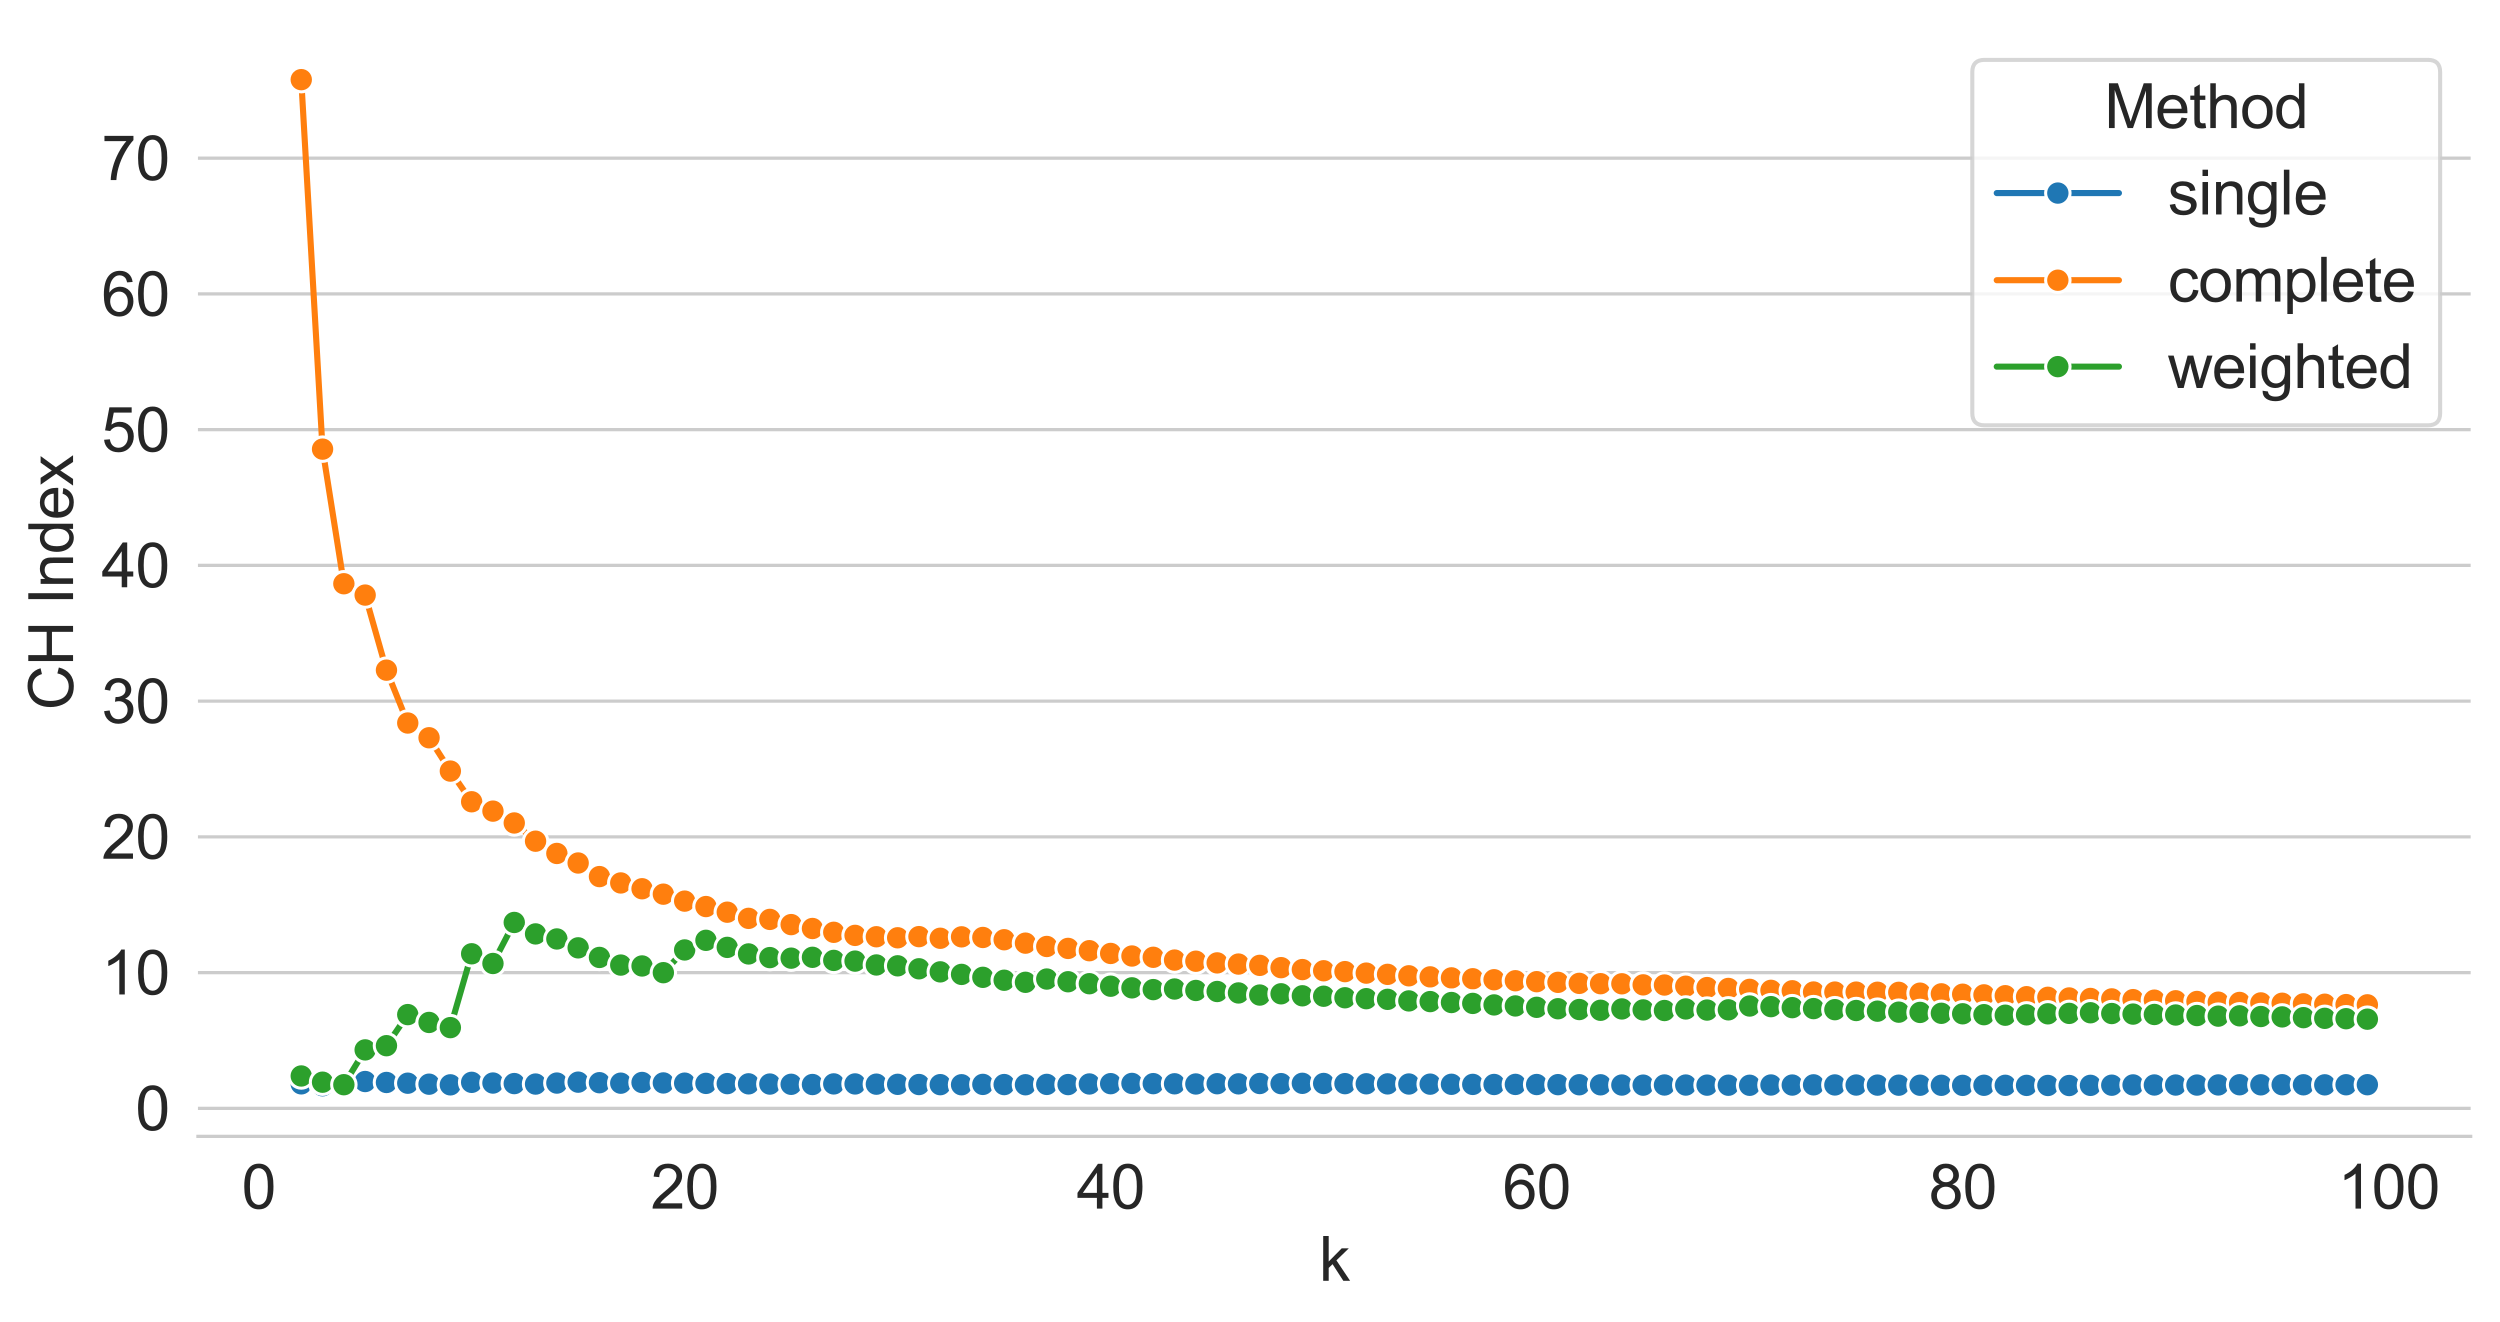 <?xml version="1.0" encoding="utf-8" standalone="no"?>
<!DOCTYPE svg PUBLIC "-//W3C//DTD SVG 1.1//EN"
  "http://www.w3.org/Graphics/SVG/1.1/DTD/svg11.dtd">
<svg height="324.636pt" version="1.1" viewBox="0 0 613.801 324.636" width="613.801pt" xmlns="http://www.w3.org/2000/svg" xmlns:xlink="http://www.w3.org/1999/xlink">
 <defs>
  <style type="text/css">*{stroke-linecap:butt;stroke-linejoin:round;}</style>
 </defs>
 <g id="figure_1">
  <g id="patch_1">
   <path d="M 0 324.636 
L 613.801 324.636 
L 613.801 0 
L 0 0 
z
" style="fill:#ffffff;"/>
  </g>
  <g id="axes_1">
   <g id="patch_2">
    <path d="M 48.601 279 
L 606.601 279 
L 606.601 7.2 
L 48.601 7.2 
z
" style="fill:#ffffff;"/>
   </g>
   <g id="matplotlib.axis_1">
    <g id="xtick_1">
     <g id="text_1">
      <!-- 0 -->
      <g style="fill:#262626;" transform="translate(59.334 296.737)scale(0.15 -0.15)">
       <defs>
        <path d="M 266 2259 
Q 266 3072 433 3567 
Q 600 4063 929 4331 
Q 1259 4600 1759 4600 
Q 2128 4600 2406 4451 
Q 2684 4303 2865 4023 
Q 3047 3744 3150 3342 
Q 3253 2941 3253 2259 
Q 3253 1453 3087 958 
Q 2922 463 2592 192 
Q 2263 -78 1759 -78 
Q 1097 -78 719 397 
Q 266 969 266 2259 
z
M 844 2259 
Q 844 1131 1108 757 
Q 1372 384 1759 384 
Q 2147 384 2411 759 
Q 2675 1134 2675 2259 
Q 2675 3391 2411 3762 
Q 2147 4134 1753 4134 
Q 1366 4134 1134 3806 
Q 844 3388 844 2259 
z
" id="ArialMT-30" transform="scale(0.016)"/>
       </defs>
       <use xlink:href="#ArialMT-30"/>
      </g>
     </g>
    </g>
    <g id="xtick_2">
     <g id="text_2">
      <!-- 20 -->
      <g style="fill:#262626;" transform="translate(159.756 296.737)scale(0.15 -0.15)">
       <defs>
        <path d="M 3222 541 
L 3222 0 
L 194 0 
Q 188 203 259 391 
Q 375 700 629 1000 
Q 884 1300 1366 1694 
Q 2113 2306 2375 2664 
Q 2638 3022 2638 3341 
Q 2638 3675 2398 3904 
Q 2159 4134 1775 4134 
Q 1369 4134 1125 3890 
Q 881 3647 878 3216 
L 300 3275 
Q 359 3922 746 4261 
Q 1134 4600 1788 4600 
Q 2447 4600 2831 4234 
Q 3216 3869 3216 3328 
Q 3216 3053 3103 2787 
Q 2991 2522 2730 2228 
Q 2469 1934 1863 1422 
Q 1356 997 1212 845 
Q 1069 694 975 541 
L 3222 541 
z
" id="ArialMT-32" transform="scale(0.016)"/>
       </defs>
       <use xlink:href="#ArialMT-32"/>
       <use x="55.615" xlink:href="#ArialMT-30"/>
      </g>
     </g>
    </g>
    <g id="xtick_3">
     <g id="text_3">
      <!-- 40 -->
      <g style="fill:#262626;" transform="translate(264.348 296.737)scale(0.15 -0.15)">
       <defs>
        <path d="M 2069 0 
L 2069 1097 
L 81 1097 
L 81 1613 
L 2172 4581 
L 2631 4581 
L 2631 1613 
L 3250 1613 
L 3250 1097 
L 2631 1097 
L 2631 0 
L 2069 0 
z
M 2069 1613 
L 2069 3678 
L 634 1613 
L 2069 1613 
z
" id="ArialMT-34" transform="scale(0.016)"/>
       </defs>
       <use xlink:href="#ArialMT-34"/>
       <use x="55.615" xlink:href="#ArialMT-30"/>
      </g>
     </g>
    </g>
    <g id="xtick_4">
     <g id="text_4">
      <!-- 60 -->
      <g style="fill:#262626;" transform="translate(368.941 296.737)scale(0.15 -0.15)">
       <defs>
        <path d="M 3184 3459 
L 2625 3416 
Q 2550 3747 2413 3897 
Q 2184 4138 1850 4138 
Q 1581 4138 1378 3988 
Q 1113 3794 959 3422 
Q 806 3050 800 2363 
Q 1003 2672 1297 2822 
Q 1591 2972 1913 2972 
Q 2475 2972 2870 2558 
Q 3266 2144 3266 1488 
Q 3266 1056 3080 686 
Q 2894 316 2569 119 
Q 2244 -78 1831 -78 
Q 1128 -78 684 439 
Q 241 956 241 2144 
Q 241 3472 731 4075 
Q 1159 4600 1884 4600 
Q 2425 4600 2770 4297 
Q 3116 3994 3184 3459 
z
M 888 1484 
Q 888 1194 1011 928 
Q 1134 663 1356 523 
Q 1578 384 1822 384 
Q 2178 384 2434 671 
Q 2691 959 2691 1453 
Q 2691 1928 2437 2201 
Q 2184 2475 1800 2475 
Q 1419 2475 1153 2201 
Q 888 1928 888 1484 
z
" id="ArialMT-36" transform="scale(0.016)"/>
       </defs>
       <use xlink:href="#ArialMT-36"/>
       <use x="55.615" xlink:href="#ArialMT-30"/>
      </g>
     </g>
    </g>
    <g id="xtick_5">
     <g id="text_5">
      <!-- 80 -->
      <g style="fill:#262626;" transform="translate(473.533 296.737)scale(0.15 -0.15)">
       <defs>
        <path d="M 1131 2484 
Q 781 2613 612 2850 
Q 444 3088 444 3419 
Q 444 3919 803 4259 
Q 1163 4600 1759 4600 
Q 2359 4600 2725 4251 
Q 3091 3903 3091 3403 
Q 3091 3084 2923 2848 
Q 2756 2613 2416 2484 
Q 2838 2347 3058 2040 
Q 3278 1734 3278 1309 
Q 3278 722 2862 322 
Q 2447 -78 1769 -78 
Q 1091 -78 675 323 
Q 259 725 259 1325 
Q 259 1772 486 2073 
Q 713 2375 1131 2484 
z
M 1019 3438 
Q 1019 3113 1228 2906 
Q 1438 2700 1772 2700 
Q 2097 2700 2305 2904 
Q 2513 3109 2513 3406 
Q 2513 3716 2298 3927 
Q 2084 4138 1766 4138 
Q 1444 4138 1231 3931 
Q 1019 3725 1019 3438 
z
M 838 1322 
Q 838 1081 952 856 
Q 1066 631 1291 507 
Q 1516 384 1775 384 
Q 2178 384 2440 643 
Q 2703 903 2703 1303 
Q 2703 1709 2433 1975 
Q 2163 2241 1756 2241 
Q 1359 2241 1098 1978 
Q 838 1716 838 1322 
z
" id="ArialMT-38" transform="scale(0.016)"/>
       </defs>
       <use xlink:href="#ArialMT-38"/>
       <use x="55.615" xlink:href="#ArialMT-30"/>
      </g>
     </g>
    </g>
    <g id="xtick_6">
     <g id="text_6">
      <!-- 100 -->
      <g style="fill:#262626;" transform="translate(573.955 296.737)scale(0.15 -0.15)">
       <defs>
        <path d="M 2384 0 
L 1822 0 
L 1822 3584 
Q 1619 3391 1289 3197 
Q 959 3003 697 2906 
L 697 3450 
Q 1169 3672 1522 3987 
Q 1875 4303 2022 4600 
L 2384 4600 
L 2384 0 
z
" id="ArialMT-31" transform="scale(0.016)"/>
       </defs>
       <use xlink:href="#ArialMT-31"/>
       <use x="55.615" xlink:href="#ArialMT-30"/>
       <use x="111.23" xlink:href="#ArialMT-30"/>
      </g>
     </g>
    </g>
    <g id="text_7">
     <!-- k -->
     <g style="fill:#262626;" transform="translate(323.851 314.455)scale(0.15 -0.15)">
      <defs>
       <path d="M 425 0 
L 425 4581 
L 988 4581 
L 988 1969 
L 2319 3319 
L 3047 3319 
L 1778 2088 
L 3175 0 
L 2481 0 
L 1384 1697 
L 988 1316 
L 988 0 
L 425 0 
z
" id="ArialMT-6b" transform="scale(0.016)"/>
      </defs>
      <use xlink:href="#ArialMT-6b"/>
     </g>
    </g>
   </g>
   <g id="matplotlib.axis_2">
    <g id="ytick_1">
     <g id="line2d_1">
      <path clip-path="url(#pb115716944)" d="M 48.601 272.122 
L 606.601 272.122 
" style="fill:none;stroke:#cccccc;stroke-linecap:round;stroke-width:0.8;"/>
     </g>
     <g id="text_8">
      <!-- 0 -->
      <g style="fill:#262626;" transform="translate(33.259 277.49)scale(0.15 -0.15)">
       <use xlink:href="#ArialMT-30"/>
      </g>
     </g>
    </g>
    <g id="ytick_2">
     <g id="line2d_2">
      <path clip-path="url(#pb115716944)" d="M 48.601 238.795 
L 606.601 238.795 
" style="fill:none;stroke:#cccccc;stroke-linecap:round;stroke-width:0.8;"/>
     </g>
     <g id="text_9">
      <!-- 10 -->
      <g style="fill:#262626;" transform="translate(24.918 244.163)scale(0.15 -0.15)">
       <use xlink:href="#ArialMT-31"/>
       <use x="55.615" xlink:href="#ArialMT-30"/>
      </g>
     </g>
    </g>
    <g id="ytick_3">
     <g id="line2d_3">
      <path clip-path="url(#pb115716944)" d="M 48.601 205.468 
L 606.601 205.468 
" style="fill:none;stroke:#cccccc;stroke-linecap:round;stroke-width:0.8;"/>
     </g>
     <g id="text_10">
      <!-- 20 -->
      <g style="fill:#262626;" transform="translate(24.918 210.837)scale(0.15 -0.15)">
       <use xlink:href="#ArialMT-32"/>
       <use x="55.615" xlink:href="#ArialMT-30"/>
      </g>
     </g>
    </g>
    <g id="ytick_4">
     <g id="line2d_4">
      <path clip-path="url(#pb115716944)" d="M 48.601 172.141 
L 606.601 172.141 
" style="fill:none;stroke:#cccccc;stroke-linecap:round;stroke-width:0.8;"/>
     </g>
     <g id="text_11">
      <!-- 30 -->
      <g style="fill:#262626;" transform="translate(24.918 177.51)scale(0.15 -0.15)">
       <defs>
        <path d="M 269 1209 
L 831 1284 
Q 928 806 1161 595 
Q 1394 384 1728 384 
Q 2125 384 2398 659 
Q 2672 934 2672 1341 
Q 2672 1728 2419 1979 
Q 2166 2231 1775 2231 
Q 1616 2231 1378 2169 
L 1441 2663 
Q 1497 2656 1531 2656 
Q 1891 2656 2178 2843 
Q 2466 3031 2466 3422 
Q 2466 3731 2256 3934 
Q 2047 4138 1716 4138 
Q 1388 4138 1169 3931 
Q 950 3725 888 3313 
L 325 3413 
Q 428 3978 793 4289 
Q 1159 4600 1703 4600 
Q 2078 4600 2393 4439 
Q 2709 4278 2876 4000 
Q 3044 3722 3044 3409 
Q 3044 3113 2884 2869 
Q 2725 2625 2413 2481 
Q 2819 2388 3044 2092 
Q 3269 1797 3269 1353 
Q 3269 753 2831 336 
Q 2394 -81 1725 -81 
Q 1122 -81 723 278 
Q 325 638 269 1209 
z
" id="ArialMT-33" transform="scale(0.016)"/>
       </defs>
       <use xlink:href="#ArialMT-33"/>
       <use x="55.615" xlink:href="#ArialMT-30"/>
      </g>
     </g>
    </g>
    <g id="ytick_5">
     <g id="line2d_5">
      <path clip-path="url(#pb115716944)" d="M 48.601 138.815 
L 606.601 138.815 
" style="fill:none;stroke:#cccccc;stroke-linecap:round;stroke-width:0.8;"/>
     </g>
     <g id="text_12">
      <!-- 40 -->
      <g style="fill:#262626;" transform="translate(24.918 144.183)scale(0.15 -0.15)">
       <use xlink:href="#ArialMT-34"/>
       <use x="55.615" xlink:href="#ArialMT-30"/>
      </g>
     </g>
    </g>
    <g id="ytick_6">
     <g id="line2d_6">
      <path clip-path="url(#pb115716944)" d="M 48.601 105.488 
L 606.601 105.488 
" style="fill:none;stroke:#cccccc;stroke-linecap:round;stroke-width:0.8;"/>
     </g>
     <g id="text_13">
      <!-- 50 -->
      <g style="fill:#262626;" transform="translate(24.918 110.856)scale(0.15 -0.15)">
       <defs>
        <path d="M 266 1200 
L 856 1250 
Q 922 819 1161 601 
Q 1400 384 1738 384 
Q 2144 384 2425 690 
Q 2706 997 2706 1503 
Q 2706 1984 2436 2262 
Q 2166 2541 1728 2541 
Q 1456 2541 1237 2417 
Q 1019 2294 894 2097 
L 366 2166 
L 809 4519 
L 3088 4519 
L 3088 3981 
L 1259 3981 
L 1013 2750 
Q 1425 3038 1878 3038 
Q 2478 3038 2890 2622 
Q 3303 2206 3303 1553 
Q 3303 931 2941 478 
Q 2500 -78 1738 -78 
Q 1113 -78 717 272 
Q 322 622 266 1200 
z
" id="ArialMT-35" transform="scale(0.016)"/>
       </defs>
       <use xlink:href="#ArialMT-35"/>
       <use x="55.615" xlink:href="#ArialMT-30"/>
      </g>
     </g>
    </g>
    <g id="ytick_7">
     <g id="line2d_7">
      <path clip-path="url(#pb115716944)" d="M 48.601 72.161 
L 606.601 72.161 
" style="fill:none;stroke:#cccccc;stroke-linecap:round;stroke-width:0.8;"/>
     </g>
     <g id="text_14">
      <!-- 60 -->
      <g style="fill:#262626;" transform="translate(24.918 77.53)scale(0.15 -0.15)">
       <use xlink:href="#ArialMT-36"/>
       <use x="55.615" xlink:href="#ArialMT-30"/>
      </g>
     </g>
    </g>
    <g id="ytick_8">
     <g id="line2d_8">
      <path clip-path="url(#pb115716944)" d="M 48.601 38.835 
L 606.601 38.835 
" style="fill:none;stroke:#cccccc;stroke-linecap:round;stroke-width:0.8;"/>
     </g>
     <g id="text_15">
      <!-- 70 -->
      <g style="fill:#262626;" transform="translate(24.918 44.203)scale(0.15 -0.15)">
       <defs>
        <path d="M 303 3981 
L 303 4522 
L 3269 4522 
L 3269 4084 
Q 2831 3619 2401 2847 
Q 1972 2075 1738 1259 
Q 1569 684 1522 0 
L 944 0 
Q 953 541 1156 1306 
Q 1359 2072 1739 2783 
Q 2119 3494 2547 3981 
L 303 3981 
z
" id="ArialMT-37" transform="scale(0.016)"/>
       </defs>
       <use xlink:href="#ArialMT-37"/>
       <use x="55.615" xlink:href="#ArialMT-30"/>
      </g>
     </g>
    </g>
    <g id="text_16">
     <!-- CH Index -->
     <g style="fill:#262626;" transform="translate(17.937 174.362)rotate(-90)scale(0.15 -0.15)">
      <defs>
       <path d="M 3763 1606 
L 4369 1453 
Q 4178 706 3683 314 
Q 3188 -78 2472 -78 
Q 1731 -78 1267 223 
Q 803 525 561 1097 
Q 319 1669 319 2325 
Q 319 3041 592 3573 
Q 866 4106 1370 4382 
Q 1875 4659 2481 4659 
Q 3169 4659 3637 4309 
Q 4106 3959 4291 3325 
L 3694 3184 
Q 3534 3684 3231 3912 
Q 2928 4141 2469 4141 
Q 1941 4141 1586 3887 
Q 1231 3634 1087 3207 
Q 944 2781 944 2328 
Q 944 1744 1114 1308 
Q 1284 872 1643 656 
Q 2003 441 2422 441 
Q 2931 441 3284 734 
Q 3638 1028 3763 1606 
z
" id="ArialMT-43" transform="scale(0.016)"/>
       <path d="M 513 0 
L 513 4581 
L 1119 4581 
L 1119 2700 
L 3500 2700 
L 3500 4581 
L 4106 4581 
L 4106 0 
L 3500 0 
L 3500 2159 
L 1119 2159 
L 1119 0 
L 513 0 
z
" id="ArialMT-48" transform="scale(0.016)"/>
       <path id="ArialMT-20" transform="scale(0.016)"/>
       <path d="M 597 0 
L 597 4581 
L 1203 4581 
L 1203 0 
L 597 0 
z
" id="ArialMT-49" transform="scale(0.016)"/>
       <path d="M 422 0 
L 422 3319 
L 928 3319 
L 928 2847 
Q 1294 3394 1984 3394 
Q 2284 3394 2536 3286 
Q 2788 3178 2913 3003 
Q 3038 2828 3088 2588 
Q 3119 2431 3119 2041 
L 3119 0 
L 2556 0 
L 2556 2019 
Q 2556 2363 2490 2533 
Q 2425 2703 2258 2804 
Q 2091 2906 1866 2906 
Q 1506 2906 1245 2678 
Q 984 2450 984 1813 
L 984 0 
L 422 0 
z
" id="ArialMT-6e" transform="scale(0.016)"/>
       <path d="M 2575 0 
L 2575 419 
Q 2259 -75 1647 -75 
Q 1250 -75 917 144 
Q 584 363 401 755 
Q 219 1147 219 1656 
Q 219 2153 384 2558 
Q 550 2963 881 3178 
Q 1213 3394 1622 3394 
Q 1922 3394 2156 3267 
Q 2391 3141 2538 2938 
L 2538 4581 
L 3097 4581 
L 3097 0 
L 2575 0 
z
M 797 1656 
Q 797 1019 1065 703 
Q 1334 388 1700 388 
Q 2069 388 2326 689 
Q 2584 991 2584 1609 
Q 2584 2291 2321 2609 
Q 2059 2928 1675 2928 
Q 1300 2928 1048 2622 
Q 797 2316 797 1656 
z
" id="ArialMT-64" transform="scale(0.016)"/>
       <path d="M 2694 1069 
L 3275 997 
Q 3138 488 2766 206 
Q 2394 -75 1816 -75 
Q 1088 -75 661 373 
Q 234 822 234 1631 
Q 234 2469 665 2931 
Q 1097 3394 1784 3394 
Q 2450 3394 2872 2941 
Q 3294 2488 3294 1666 
Q 3294 1616 3291 1516 
L 816 1516 
Q 847 969 1125 678 
Q 1403 388 1819 388 
Q 2128 388 2347 550 
Q 2566 713 2694 1069 
z
M 847 1978 
L 2700 1978 
Q 2663 2397 2488 2606 
Q 2219 2931 1791 2931 
Q 1403 2931 1139 2672 
Q 875 2413 847 1978 
z
" id="ArialMT-65" transform="scale(0.016)"/>
       <path d="M 47 0 
L 1259 1725 
L 138 3319 
L 841 3319 
L 1350 2541 
Q 1494 2319 1581 2169 
Q 1719 2375 1834 2534 
L 2394 3319 
L 3066 3319 
L 1919 1756 
L 3153 0 
L 2463 0 
L 1781 1031 
L 1600 1309 
L 728 0 
L 47 0 
z
" id="ArialMT-78" transform="scale(0.016)"/>
      </defs>
      <use xlink:href="#ArialMT-43"/>
      <use x="72.217" xlink:href="#ArialMT-48"/>
      <use x="144.434" xlink:href="#ArialMT-20"/>
      <use x="172.217" xlink:href="#ArialMT-49"/>
      <use x="200" xlink:href="#ArialMT-6e"/>
      <use x="255.615" xlink:href="#ArialMT-64"/>
      <use x="311.23" xlink:href="#ArialMT-65"/>
      <use x="366.846" xlink:href="#ArialMT-78"/>
     </g>
    </g>
   </g>
   <g id="line2d_9">
    <path clip-path="url(#pb115716944)" d="M 73.964 266.107 
L 79.194 266.581 
L 84.424 266.645 
L 89.653 265.535 
L 94.883 265.767 
L 100.112 265.948 
L 105.342 266.191 
L 110.572 266.351 
L 115.801 265.737 
L 121.031 265.908 
L 126.261 266.042 
L 131.49 266.158 
L 136.72 265.917 
L 141.949 265.691 
L 147.179 265.826 
L 152.409 265.943 
L 157.638 265.77 
L 162.868 265.883 
L 168.098 265.936 
L 173.327 265.993 
L 178.557 266.049 
L 183.786 266.104 
L 189.016 266.158 
L 194.246 266.219 
L 199.475 266.273 
L 204.705 266.121 
L 209.934 266.129 
L 215.164 266.184 
L 220.394 266.226 
L 225.623 266.274 
L 230.853 266.305 
L 236.083 266.33 
L 241.312 266.243 
L 246.542 266.284 
L 251.771 266.329 
L 257.001 266.242 
L 262.231 266.284 
L 267.46 266.137 
L 272.69 266.062 
L 277.919 266.005 
L 283.149 266.056 
L 288.379 266.094 
L 293.608 266.137 
L 298.838 266.075 
L 304.068 266.109 
L 309.297 266.023 
L 314.527 266.055 
L 319.756 265.977 
L 324.986 266.017 
L 330.216 266.058 
L 335.445 266.09 
L 340.675 266.116 
L 345.904 266.146 
L 351.134 266.181 
L 356.364 266.216 
L 361.593 266.244 
L 366.823 266.263 
L 372.053 266.248 
L 377.282 266.274 
L 382.512 266.302 
L 387.741 266.327 
L 392.971 266.341 
L 398.201 266.398 
L 403.43 266.425 
L 408.66 266.387 
L 413.889 266.401 
L 419.119 266.425 
L 424.349 266.442 
L 429.578 266.457 
L 434.808 266.389 
L 440.038 266.403 
L 445.267 266.353 
L 450.497 266.377 
L 455.726 266.397 
L 460.956 266.417 
L 466.186 266.434 
L 471.415 266.444 
L 476.645 266.461 
L 481.874 266.481 
L 487.104 266.458 
L 492.334 266.466 
L 497.563 266.483 
L 502.793 266.503 
L 508.023 266.515 
L 513.252 266.477 
L 518.482 266.439 
L 523.711 266.371 
L 528.941 266.387 
L 534.171 266.398 
L 539.4 266.406 
L 544.63 266.374 
L 549.859 266.327 
L 555.089 266.346 
L 560.319 266.321 
L 565.548 266.339 
L 570.778 266.351 
L 576.008 266.328 
L 581.237 266.317 
" style="fill:none;stroke:#1f77b4;stroke-linecap:round;stroke-width:1.5;"/>
    <defs>
     <path d="M 0 3 
C 0.796 3 1.559 2.684 2.121 2.121 
C 2.684 1.559 3 0.796 3 0 
C 3 -0.796 2.684 -1.559 2.121 -2.121 
C 1.559 -2.684 0.796 -3 0 -3 
C -0.796 -3 -1.559 -2.684 -2.121 -2.121 
C -2.684 -1.559 -3 -0.796 -3 0 
C -3 0.796 -2.684 1.559 -2.121 2.121 
C -1.559 2.684 -0.796 3 0 3 
z
" id="m541ab471be" style="stroke:#ffffff;stroke-width:0.75;"/>
    </defs>
    <g clip-path="url(#pb115716944)">
     <use style="fill:#1f77b4;stroke:#ffffff;stroke-width:0.75;" x="73.964" xlink:href="#m541ab471be" y="266.107"/>
     <use style="fill:#1f77b4;stroke:#ffffff;stroke-width:0.75;" x="79.194" xlink:href="#m541ab471be" y="266.581"/>
     <use style="fill:#1f77b4;stroke:#ffffff;stroke-width:0.75;" x="84.424" xlink:href="#m541ab471be" y="266.645"/>
     <use style="fill:#1f77b4;stroke:#ffffff;stroke-width:0.75;" x="89.653" xlink:href="#m541ab471be" y="265.535"/>
     <use style="fill:#1f77b4;stroke:#ffffff;stroke-width:0.75;" x="94.883" xlink:href="#m541ab471be" y="265.767"/>
     <use style="fill:#1f77b4;stroke:#ffffff;stroke-width:0.75;" x="100.112" xlink:href="#m541ab471be" y="265.948"/>
     <use style="fill:#1f77b4;stroke:#ffffff;stroke-width:0.75;" x="105.342" xlink:href="#m541ab471be" y="266.191"/>
     <use style="fill:#1f77b4;stroke:#ffffff;stroke-width:0.75;" x="110.572" xlink:href="#m541ab471be" y="266.351"/>
     <use style="fill:#1f77b4;stroke:#ffffff;stroke-width:0.75;" x="115.801" xlink:href="#m541ab471be" y="265.737"/>
     <use style="fill:#1f77b4;stroke:#ffffff;stroke-width:0.75;" x="121.031" xlink:href="#m541ab471be" y="265.908"/>
     <use style="fill:#1f77b4;stroke:#ffffff;stroke-width:0.75;" x="126.261" xlink:href="#m541ab471be" y="266.042"/>
     <use style="fill:#1f77b4;stroke:#ffffff;stroke-width:0.75;" x="131.49" xlink:href="#m541ab471be" y="266.158"/>
     <use style="fill:#1f77b4;stroke:#ffffff;stroke-width:0.75;" x="136.72" xlink:href="#m541ab471be" y="265.917"/>
     <use style="fill:#1f77b4;stroke:#ffffff;stroke-width:0.75;" x="141.949" xlink:href="#m541ab471be" y="265.691"/>
     <use style="fill:#1f77b4;stroke:#ffffff;stroke-width:0.75;" x="147.179" xlink:href="#m541ab471be" y="265.826"/>
     <use style="fill:#1f77b4;stroke:#ffffff;stroke-width:0.75;" x="152.409" xlink:href="#m541ab471be" y="265.943"/>
     <use style="fill:#1f77b4;stroke:#ffffff;stroke-width:0.75;" x="157.638" xlink:href="#m541ab471be" y="265.77"/>
     <use style="fill:#1f77b4;stroke:#ffffff;stroke-width:0.75;" x="162.868" xlink:href="#m541ab471be" y="265.883"/>
     <use style="fill:#1f77b4;stroke:#ffffff;stroke-width:0.75;" x="168.098" xlink:href="#m541ab471be" y="265.936"/>
     <use style="fill:#1f77b4;stroke:#ffffff;stroke-width:0.75;" x="173.327" xlink:href="#m541ab471be" y="265.993"/>
     <use style="fill:#1f77b4;stroke:#ffffff;stroke-width:0.75;" x="178.557" xlink:href="#m541ab471be" y="266.049"/>
     <use style="fill:#1f77b4;stroke:#ffffff;stroke-width:0.75;" x="183.786" xlink:href="#m541ab471be" y="266.104"/>
     <use style="fill:#1f77b4;stroke:#ffffff;stroke-width:0.75;" x="189.016" xlink:href="#m541ab471be" y="266.158"/>
     <use style="fill:#1f77b4;stroke:#ffffff;stroke-width:0.75;" x="194.246" xlink:href="#m541ab471be" y="266.219"/>
     <use style="fill:#1f77b4;stroke:#ffffff;stroke-width:0.75;" x="199.475" xlink:href="#m541ab471be" y="266.273"/>
     <use style="fill:#1f77b4;stroke:#ffffff;stroke-width:0.75;" x="204.705" xlink:href="#m541ab471be" y="266.121"/>
     <use style="fill:#1f77b4;stroke:#ffffff;stroke-width:0.75;" x="209.934" xlink:href="#m541ab471be" y="266.129"/>
     <use style="fill:#1f77b4;stroke:#ffffff;stroke-width:0.75;" x="215.164" xlink:href="#m541ab471be" y="266.184"/>
     <use style="fill:#1f77b4;stroke:#ffffff;stroke-width:0.75;" x="220.394" xlink:href="#m541ab471be" y="266.226"/>
     <use style="fill:#1f77b4;stroke:#ffffff;stroke-width:0.75;" x="225.623" xlink:href="#m541ab471be" y="266.274"/>
     <use style="fill:#1f77b4;stroke:#ffffff;stroke-width:0.75;" x="230.853" xlink:href="#m541ab471be" y="266.305"/>
     <use style="fill:#1f77b4;stroke:#ffffff;stroke-width:0.75;" x="236.083" xlink:href="#m541ab471be" y="266.33"/>
     <use style="fill:#1f77b4;stroke:#ffffff;stroke-width:0.75;" x="241.312" xlink:href="#m541ab471be" y="266.243"/>
     <use style="fill:#1f77b4;stroke:#ffffff;stroke-width:0.75;" x="246.542" xlink:href="#m541ab471be" y="266.284"/>
     <use style="fill:#1f77b4;stroke:#ffffff;stroke-width:0.75;" x="251.771" xlink:href="#m541ab471be" y="266.329"/>
     <use style="fill:#1f77b4;stroke:#ffffff;stroke-width:0.75;" x="257.001" xlink:href="#m541ab471be" y="266.242"/>
     <use style="fill:#1f77b4;stroke:#ffffff;stroke-width:0.75;" x="262.231" xlink:href="#m541ab471be" y="266.284"/>
     <use style="fill:#1f77b4;stroke:#ffffff;stroke-width:0.75;" x="267.46" xlink:href="#m541ab471be" y="266.137"/>
     <use style="fill:#1f77b4;stroke:#ffffff;stroke-width:0.75;" x="272.69" xlink:href="#m541ab471be" y="266.062"/>
     <use style="fill:#1f77b4;stroke:#ffffff;stroke-width:0.75;" x="277.919" xlink:href="#m541ab471be" y="266.005"/>
     <use style="fill:#1f77b4;stroke:#ffffff;stroke-width:0.75;" x="283.149" xlink:href="#m541ab471be" y="266.056"/>
     <use style="fill:#1f77b4;stroke:#ffffff;stroke-width:0.75;" x="288.379" xlink:href="#m541ab471be" y="266.094"/>
     <use style="fill:#1f77b4;stroke:#ffffff;stroke-width:0.75;" x="293.608" xlink:href="#m541ab471be" y="266.137"/>
     <use style="fill:#1f77b4;stroke:#ffffff;stroke-width:0.75;" x="298.838" xlink:href="#m541ab471be" y="266.075"/>
     <use style="fill:#1f77b4;stroke:#ffffff;stroke-width:0.75;" x="304.068" xlink:href="#m541ab471be" y="266.109"/>
     <use style="fill:#1f77b4;stroke:#ffffff;stroke-width:0.75;" x="309.297" xlink:href="#m541ab471be" y="266.023"/>
     <use style="fill:#1f77b4;stroke:#ffffff;stroke-width:0.75;" x="314.527" xlink:href="#m541ab471be" y="266.055"/>
     <use style="fill:#1f77b4;stroke:#ffffff;stroke-width:0.75;" x="319.756" xlink:href="#m541ab471be" y="265.977"/>
     <use style="fill:#1f77b4;stroke:#ffffff;stroke-width:0.75;" x="324.986" xlink:href="#m541ab471be" y="266.017"/>
     <use style="fill:#1f77b4;stroke:#ffffff;stroke-width:0.75;" x="330.216" xlink:href="#m541ab471be" y="266.058"/>
     <use style="fill:#1f77b4;stroke:#ffffff;stroke-width:0.75;" x="335.445" xlink:href="#m541ab471be" y="266.09"/>
     <use style="fill:#1f77b4;stroke:#ffffff;stroke-width:0.75;" x="340.675" xlink:href="#m541ab471be" y="266.116"/>
     <use style="fill:#1f77b4;stroke:#ffffff;stroke-width:0.75;" x="345.904" xlink:href="#m541ab471be" y="266.146"/>
     <use style="fill:#1f77b4;stroke:#ffffff;stroke-width:0.75;" x="351.134" xlink:href="#m541ab471be" y="266.181"/>
     <use style="fill:#1f77b4;stroke:#ffffff;stroke-width:0.75;" x="356.364" xlink:href="#m541ab471be" y="266.216"/>
     <use style="fill:#1f77b4;stroke:#ffffff;stroke-width:0.75;" x="361.593" xlink:href="#m541ab471be" y="266.244"/>
     <use style="fill:#1f77b4;stroke:#ffffff;stroke-width:0.75;" x="366.823" xlink:href="#m541ab471be" y="266.263"/>
     <use style="fill:#1f77b4;stroke:#ffffff;stroke-width:0.75;" x="372.053" xlink:href="#m541ab471be" y="266.248"/>
     <use style="fill:#1f77b4;stroke:#ffffff;stroke-width:0.75;" x="377.282" xlink:href="#m541ab471be" y="266.274"/>
     <use style="fill:#1f77b4;stroke:#ffffff;stroke-width:0.75;" x="382.512" xlink:href="#m541ab471be" y="266.302"/>
     <use style="fill:#1f77b4;stroke:#ffffff;stroke-width:0.75;" x="387.741" xlink:href="#m541ab471be" y="266.327"/>
     <use style="fill:#1f77b4;stroke:#ffffff;stroke-width:0.75;" x="392.971" xlink:href="#m541ab471be" y="266.341"/>
     <use style="fill:#1f77b4;stroke:#ffffff;stroke-width:0.75;" x="398.201" xlink:href="#m541ab471be" y="266.398"/>
     <use style="fill:#1f77b4;stroke:#ffffff;stroke-width:0.75;" x="403.43" xlink:href="#m541ab471be" y="266.425"/>
     <use style="fill:#1f77b4;stroke:#ffffff;stroke-width:0.75;" x="408.66" xlink:href="#m541ab471be" y="266.387"/>
     <use style="fill:#1f77b4;stroke:#ffffff;stroke-width:0.75;" x="413.889" xlink:href="#m541ab471be" y="266.401"/>
     <use style="fill:#1f77b4;stroke:#ffffff;stroke-width:0.75;" x="419.119" xlink:href="#m541ab471be" y="266.425"/>
     <use style="fill:#1f77b4;stroke:#ffffff;stroke-width:0.75;" x="424.349" xlink:href="#m541ab471be" y="266.442"/>
     <use style="fill:#1f77b4;stroke:#ffffff;stroke-width:0.75;" x="429.578" xlink:href="#m541ab471be" y="266.457"/>
     <use style="fill:#1f77b4;stroke:#ffffff;stroke-width:0.75;" x="434.808" xlink:href="#m541ab471be" y="266.389"/>
     <use style="fill:#1f77b4;stroke:#ffffff;stroke-width:0.75;" x="440.038" xlink:href="#m541ab471be" y="266.403"/>
     <use style="fill:#1f77b4;stroke:#ffffff;stroke-width:0.75;" x="445.267" xlink:href="#m541ab471be" y="266.353"/>
     <use style="fill:#1f77b4;stroke:#ffffff;stroke-width:0.75;" x="450.497" xlink:href="#m541ab471be" y="266.377"/>
     <use style="fill:#1f77b4;stroke:#ffffff;stroke-width:0.75;" x="455.726" xlink:href="#m541ab471be" y="266.397"/>
     <use style="fill:#1f77b4;stroke:#ffffff;stroke-width:0.75;" x="460.956" xlink:href="#m541ab471be" y="266.417"/>
     <use style="fill:#1f77b4;stroke:#ffffff;stroke-width:0.75;" x="466.186" xlink:href="#m541ab471be" y="266.434"/>
     <use style="fill:#1f77b4;stroke:#ffffff;stroke-width:0.75;" x="471.415" xlink:href="#m541ab471be" y="266.444"/>
     <use style="fill:#1f77b4;stroke:#ffffff;stroke-width:0.75;" x="476.645" xlink:href="#m541ab471be" y="266.461"/>
     <use style="fill:#1f77b4;stroke:#ffffff;stroke-width:0.75;" x="481.874" xlink:href="#m541ab471be" y="266.481"/>
     <use style="fill:#1f77b4;stroke:#ffffff;stroke-width:0.75;" x="487.104" xlink:href="#m541ab471be" y="266.458"/>
     <use style="fill:#1f77b4;stroke:#ffffff;stroke-width:0.75;" x="492.334" xlink:href="#m541ab471be" y="266.466"/>
     <use style="fill:#1f77b4;stroke:#ffffff;stroke-width:0.75;" x="497.563" xlink:href="#m541ab471be" y="266.483"/>
     <use style="fill:#1f77b4;stroke:#ffffff;stroke-width:0.75;" x="502.793" xlink:href="#m541ab471be" y="266.503"/>
     <use style="fill:#1f77b4;stroke:#ffffff;stroke-width:0.75;" x="508.023" xlink:href="#m541ab471be" y="266.515"/>
     <use style="fill:#1f77b4;stroke:#ffffff;stroke-width:0.75;" x="513.252" xlink:href="#m541ab471be" y="266.477"/>
     <use style="fill:#1f77b4;stroke:#ffffff;stroke-width:0.75;" x="518.482" xlink:href="#m541ab471be" y="266.439"/>
     <use style="fill:#1f77b4;stroke:#ffffff;stroke-width:0.75;" x="523.711" xlink:href="#m541ab471be" y="266.371"/>
     <use style="fill:#1f77b4;stroke:#ffffff;stroke-width:0.75;" x="528.941" xlink:href="#m541ab471be" y="266.387"/>
     <use style="fill:#1f77b4;stroke:#ffffff;stroke-width:0.75;" x="534.171" xlink:href="#m541ab471be" y="266.398"/>
     <use style="fill:#1f77b4;stroke:#ffffff;stroke-width:0.75;" x="539.4" xlink:href="#m541ab471be" y="266.406"/>
     <use style="fill:#1f77b4;stroke:#ffffff;stroke-width:0.75;" x="544.63" xlink:href="#m541ab471be" y="266.374"/>
     <use style="fill:#1f77b4;stroke:#ffffff;stroke-width:0.75;" x="549.859" xlink:href="#m541ab471be" y="266.327"/>
     <use style="fill:#1f77b4;stroke:#ffffff;stroke-width:0.75;" x="555.089" xlink:href="#m541ab471be" y="266.346"/>
     <use style="fill:#1f77b4;stroke:#ffffff;stroke-width:0.75;" x="560.319" xlink:href="#m541ab471be" y="266.321"/>
     <use style="fill:#1f77b4;stroke:#ffffff;stroke-width:0.75;" x="565.548" xlink:href="#m541ab471be" y="266.339"/>
     <use style="fill:#1f77b4;stroke:#ffffff;stroke-width:0.75;" x="570.778" xlink:href="#m541ab471be" y="266.351"/>
     <use style="fill:#1f77b4;stroke:#ffffff;stroke-width:0.75;" x="576.008" xlink:href="#m541ab471be" y="266.328"/>
     <use style="fill:#1f77b4;stroke:#ffffff;stroke-width:0.75;" x="581.237" xlink:href="#m541ab471be" y="266.317"/>
    </g>
   </g>
   <g id="line2d_10">
    <path clip-path="url(#pb115716944)" d="M 73.964 19.555 
L 79.194 110.271 
L 84.424 143.321 
L 89.653 146.105 
L 94.883 164.538 
L 100.112 177.516 
L 105.342 181.134 
L 110.572 189.316 
L 115.801 196.85 
L 121.031 199.15 
L 126.261 202.057 
L 131.49 206.53 
L 136.72 209.539 
L 141.949 211.884 
L 147.179 215.22 
L 152.409 216.782 
L 157.638 218.206 
L 162.868 219.537 
L 168.098 221.244 
L 173.327 222.577 
L 178.557 223.962 
L 183.786 225.477 
L 189.016 225.732 
L 194.246 227.01 
L 199.475 227.965 
L 204.705 228.899 
L 209.934 229.656 
L 215.164 229.992 
L 220.394 230.246 
L 225.623 229.962 
L 230.853 230.363 
L 236.083 230.014 
L 241.312 230.168 
L 246.542 230.726 
L 251.771 231.561 
L 257.001 232.38 
L 262.231 232.856 
L 267.46 233.415 
L 272.69 234.09 
L 277.919 234.72 
L 283.149 235.034 
L 288.379 235.717 
L 293.608 235.999 
L 298.838 236.41 
L 304.068 236.698 
L 309.297 237.015 
L 314.527 237.578 
L 319.756 238.052 
L 324.986 238.342 
L 330.216 238.554 
L 335.445 238.921 
L 340.675 239.226 
L 345.904 239.58 
L 351.134 239.841 
L 356.364 240.088 
L 361.593 240.303 
L 366.823 240.547 
L 372.053 240.792 
L 377.282 241.021 
L 382.512 241.185 
L 387.741 241.436 
L 392.971 241.514 
L 398.201 241.541 
L 403.43 241.804 
L 408.66 241.844 
L 413.889 242.14 
L 419.119 242.471 
L 424.349 242.686 
L 429.578 242.909 
L 434.808 243.15 
L 440.038 243.254 
L 445.267 243.561 
L 450.497 243.575 
L 455.726 243.585 
L 460.956 243.618 
L 466.186 243.639 
L 471.415 243.842 
L 476.645 244.008 
L 481.874 244.1 
L 487.104 244.259 
L 492.334 244.466 
L 497.563 244.711 
L 502.793 244.859 
L 508.023 245.02 
L 513.252 245.143 
L 518.482 245.249 
L 523.711 245.431 
L 528.941 245.558 
L 534.171 245.711 
L 539.4 245.884 
L 544.63 246.054 
L 549.859 246.121 
L 555.089 246.236 
L 560.319 246.316 
L 565.548 246.466 
L 570.778 246.555 
L 576.008 246.647 
L 581.237 246.706 
" style="fill:none;stroke:#ff7f0e;stroke-linecap:round;stroke-width:1.5;"/>
    <defs>
     <path d="M 0 3 
C 0.796 3 1.559 2.684 2.121 2.121 
C 2.684 1.559 3 0.796 3 0 
C 3 -0.796 2.684 -1.559 2.121 -2.121 
C 1.559 -2.684 0.796 -3 0 -3 
C -0.796 -3 -1.559 -2.684 -2.121 -2.121 
C -2.684 -1.559 -3 -0.796 -3 0 
C -3 0.796 -2.684 1.559 -2.121 2.121 
C -1.559 2.684 -0.796 3 0 3 
z
" id="m2eb01a0a85" style="stroke:#ffffff;stroke-width:0.75;"/>
    </defs>
    <g clip-path="url(#pb115716944)">
     <use style="fill:#ff7f0e;stroke:#ffffff;stroke-width:0.75;" x="73.964" xlink:href="#m2eb01a0a85" y="19.555"/>
     <use style="fill:#ff7f0e;stroke:#ffffff;stroke-width:0.75;" x="79.194" xlink:href="#m2eb01a0a85" y="110.271"/>
     <use style="fill:#ff7f0e;stroke:#ffffff;stroke-width:0.75;" x="84.424" xlink:href="#m2eb01a0a85" y="143.321"/>
     <use style="fill:#ff7f0e;stroke:#ffffff;stroke-width:0.75;" x="89.653" xlink:href="#m2eb01a0a85" y="146.105"/>
     <use style="fill:#ff7f0e;stroke:#ffffff;stroke-width:0.75;" x="94.883" xlink:href="#m2eb01a0a85" y="164.538"/>
     <use style="fill:#ff7f0e;stroke:#ffffff;stroke-width:0.75;" x="100.112" xlink:href="#m2eb01a0a85" y="177.516"/>
     <use style="fill:#ff7f0e;stroke:#ffffff;stroke-width:0.75;" x="105.342" xlink:href="#m2eb01a0a85" y="181.134"/>
     <use style="fill:#ff7f0e;stroke:#ffffff;stroke-width:0.75;" x="110.572" xlink:href="#m2eb01a0a85" y="189.316"/>
     <use style="fill:#ff7f0e;stroke:#ffffff;stroke-width:0.75;" x="115.801" xlink:href="#m2eb01a0a85" y="196.85"/>
     <use style="fill:#ff7f0e;stroke:#ffffff;stroke-width:0.75;" x="121.031" xlink:href="#m2eb01a0a85" y="199.15"/>
     <use style="fill:#ff7f0e;stroke:#ffffff;stroke-width:0.75;" x="126.261" xlink:href="#m2eb01a0a85" y="202.057"/>
     <use style="fill:#ff7f0e;stroke:#ffffff;stroke-width:0.75;" x="131.49" xlink:href="#m2eb01a0a85" y="206.53"/>
     <use style="fill:#ff7f0e;stroke:#ffffff;stroke-width:0.75;" x="136.72" xlink:href="#m2eb01a0a85" y="209.539"/>
     <use style="fill:#ff7f0e;stroke:#ffffff;stroke-width:0.75;" x="141.949" xlink:href="#m2eb01a0a85" y="211.884"/>
     <use style="fill:#ff7f0e;stroke:#ffffff;stroke-width:0.75;" x="147.179" xlink:href="#m2eb01a0a85" y="215.22"/>
     <use style="fill:#ff7f0e;stroke:#ffffff;stroke-width:0.75;" x="152.409" xlink:href="#m2eb01a0a85" y="216.782"/>
     <use style="fill:#ff7f0e;stroke:#ffffff;stroke-width:0.75;" x="157.638" xlink:href="#m2eb01a0a85" y="218.206"/>
     <use style="fill:#ff7f0e;stroke:#ffffff;stroke-width:0.75;" x="162.868" xlink:href="#m2eb01a0a85" y="219.537"/>
     <use style="fill:#ff7f0e;stroke:#ffffff;stroke-width:0.75;" x="168.098" xlink:href="#m2eb01a0a85" y="221.244"/>
     <use style="fill:#ff7f0e;stroke:#ffffff;stroke-width:0.75;" x="173.327" xlink:href="#m2eb01a0a85" y="222.577"/>
     <use style="fill:#ff7f0e;stroke:#ffffff;stroke-width:0.75;" x="178.557" xlink:href="#m2eb01a0a85" y="223.962"/>
     <use style="fill:#ff7f0e;stroke:#ffffff;stroke-width:0.75;" x="183.786" xlink:href="#m2eb01a0a85" y="225.477"/>
     <use style="fill:#ff7f0e;stroke:#ffffff;stroke-width:0.75;" x="189.016" xlink:href="#m2eb01a0a85" y="225.732"/>
     <use style="fill:#ff7f0e;stroke:#ffffff;stroke-width:0.75;" x="194.246" xlink:href="#m2eb01a0a85" y="227.01"/>
     <use style="fill:#ff7f0e;stroke:#ffffff;stroke-width:0.75;" x="199.475" xlink:href="#m2eb01a0a85" y="227.965"/>
     <use style="fill:#ff7f0e;stroke:#ffffff;stroke-width:0.75;" x="204.705" xlink:href="#m2eb01a0a85" y="228.899"/>
     <use style="fill:#ff7f0e;stroke:#ffffff;stroke-width:0.75;" x="209.934" xlink:href="#m2eb01a0a85" y="229.656"/>
     <use style="fill:#ff7f0e;stroke:#ffffff;stroke-width:0.75;" x="215.164" xlink:href="#m2eb01a0a85" y="229.992"/>
     <use style="fill:#ff7f0e;stroke:#ffffff;stroke-width:0.75;" x="220.394" xlink:href="#m2eb01a0a85" y="230.246"/>
     <use style="fill:#ff7f0e;stroke:#ffffff;stroke-width:0.75;" x="225.623" xlink:href="#m2eb01a0a85" y="229.962"/>
     <use style="fill:#ff7f0e;stroke:#ffffff;stroke-width:0.75;" x="230.853" xlink:href="#m2eb01a0a85" y="230.363"/>
     <use style="fill:#ff7f0e;stroke:#ffffff;stroke-width:0.75;" x="236.083" xlink:href="#m2eb01a0a85" y="230.014"/>
     <use style="fill:#ff7f0e;stroke:#ffffff;stroke-width:0.75;" x="241.312" xlink:href="#m2eb01a0a85" y="230.168"/>
     <use style="fill:#ff7f0e;stroke:#ffffff;stroke-width:0.75;" x="246.542" xlink:href="#m2eb01a0a85" y="230.726"/>
     <use style="fill:#ff7f0e;stroke:#ffffff;stroke-width:0.75;" x="251.771" xlink:href="#m2eb01a0a85" y="231.561"/>
     <use style="fill:#ff7f0e;stroke:#ffffff;stroke-width:0.75;" x="257.001" xlink:href="#m2eb01a0a85" y="232.38"/>
     <use style="fill:#ff7f0e;stroke:#ffffff;stroke-width:0.75;" x="262.231" xlink:href="#m2eb01a0a85" y="232.856"/>
     <use style="fill:#ff7f0e;stroke:#ffffff;stroke-width:0.75;" x="267.46" xlink:href="#m2eb01a0a85" y="233.415"/>
     <use style="fill:#ff7f0e;stroke:#ffffff;stroke-width:0.75;" x="272.69" xlink:href="#m2eb01a0a85" y="234.09"/>
     <use style="fill:#ff7f0e;stroke:#ffffff;stroke-width:0.75;" x="277.919" xlink:href="#m2eb01a0a85" y="234.72"/>
     <use style="fill:#ff7f0e;stroke:#ffffff;stroke-width:0.75;" x="283.149" xlink:href="#m2eb01a0a85" y="235.034"/>
     <use style="fill:#ff7f0e;stroke:#ffffff;stroke-width:0.75;" x="288.379" xlink:href="#m2eb01a0a85" y="235.717"/>
     <use style="fill:#ff7f0e;stroke:#ffffff;stroke-width:0.75;" x="293.608" xlink:href="#m2eb01a0a85" y="235.999"/>
     <use style="fill:#ff7f0e;stroke:#ffffff;stroke-width:0.75;" x="298.838" xlink:href="#m2eb01a0a85" y="236.41"/>
     <use style="fill:#ff7f0e;stroke:#ffffff;stroke-width:0.75;" x="304.068" xlink:href="#m2eb01a0a85" y="236.698"/>
     <use style="fill:#ff7f0e;stroke:#ffffff;stroke-width:0.75;" x="309.297" xlink:href="#m2eb01a0a85" y="237.015"/>
     <use style="fill:#ff7f0e;stroke:#ffffff;stroke-width:0.75;" x="314.527" xlink:href="#m2eb01a0a85" y="237.578"/>
     <use style="fill:#ff7f0e;stroke:#ffffff;stroke-width:0.75;" x="319.756" xlink:href="#m2eb01a0a85" y="238.052"/>
     <use style="fill:#ff7f0e;stroke:#ffffff;stroke-width:0.75;" x="324.986" xlink:href="#m2eb01a0a85" y="238.342"/>
     <use style="fill:#ff7f0e;stroke:#ffffff;stroke-width:0.75;" x="330.216" xlink:href="#m2eb01a0a85" y="238.554"/>
     <use style="fill:#ff7f0e;stroke:#ffffff;stroke-width:0.75;" x="335.445" xlink:href="#m2eb01a0a85" y="238.921"/>
     <use style="fill:#ff7f0e;stroke:#ffffff;stroke-width:0.75;" x="340.675" xlink:href="#m2eb01a0a85" y="239.226"/>
     <use style="fill:#ff7f0e;stroke:#ffffff;stroke-width:0.75;" x="345.904" xlink:href="#m2eb01a0a85" y="239.58"/>
     <use style="fill:#ff7f0e;stroke:#ffffff;stroke-width:0.75;" x="351.134" xlink:href="#m2eb01a0a85" y="239.841"/>
     <use style="fill:#ff7f0e;stroke:#ffffff;stroke-width:0.75;" x="356.364" xlink:href="#m2eb01a0a85" y="240.088"/>
     <use style="fill:#ff7f0e;stroke:#ffffff;stroke-width:0.75;" x="361.593" xlink:href="#m2eb01a0a85" y="240.303"/>
     <use style="fill:#ff7f0e;stroke:#ffffff;stroke-width:0.75;" x="366.823" xlink:href="#m2eb01a0a85" y="240.547"/>
     <use style="fill:#ff7f0e;stroke:#ffffff;stroke-width:0.75;" x="372.053" xlink:href="#m2eb01a0a85" y="240.792"/>
     <use style="fill:#ff7f0e;stroke:#ffffff;stroke-width:0.75;" x="377.282" xlink:href="#m2eb01a0a85" y="241.021"/>
     <use style="fill:#ff7f0e;stroke:#ffffff;stroke-width:0.75;" x="382.512" xlink:href="#m2eb01a0a85" y="241.185"/>
     <use style="fill:#ff7f0e;stroke:#ffffff;stroke-width:0.75;" x="387.741" xlink:href="#m2eb01a0a85" y="241.436"/>
     <use style="fill:#ff7f0e;stroke:#ffffff;stroke-width:0.75;" x="392.971" xlink:href="#m2eb01a0a85" y="241.514"/>
     <use style="fill:#ff7f0e;stroke:#ffffff;stroke-width:0.75;" x="398.201" xlink:href="#m2eb01a0a85" y="241.541"/>
     <use style="fill:#ff7f0e;stroke:#ffffff;stroke-width:0.75;" x="403.43" xlink:href="#m2eb01a0a85" y="241.804"/>
     <use style="fill:#ff7f0e;stroke:#ffffff;stroke-width:0.75;" x="408.66" xlink:href="#m2eb01a0a85" y="241.844"/>
     <use style="fill:#ff7f0e;stroke:#ffffff;stroke-width:0.75;" x="413.889" xlink:href="#m2eb01a0a85" y="242.14"/>
     <use style="fill:#ff7f0e;stroke:#ffffff;stroke-width:0.75;" x="419.119" xlink:href="#m2eb01a0a85" y="242.471"/>
     <use style="fill:#ff7f0e;stroke:#ffffff;stroke-width:0.75;" x="424.349" xlink:href="#m2eb01a0a85" y="242.686"/>
     <use style="fill:#ff7f0e;stroke:#ffffff;stroke-width:0.75;" x="429.578" xlink:href="#m2eb01a0a85" y="242.909"/>
     <use style="fill:#ff7f0e;stroke:#ffffff;stroke-width:0.75;" x="434.808" xlink:href="#m2eb01a0a85" y="243.15"/>
     <use style="fill:#ff7f0e;stroke:#ffffff;stroke-width:0.75;" x="440.038" xlink:href="#m2eb01a0a85" y="243.254"/>
     <use style="fill:#ff7f0e;stroke:#ffffff;stroke-width:0.75;" x="445.267" xlink:href="#m2eb01a0a85" y="243.561"/>
     <use style="fill:#ff7f0e;stroke:#ffffff;stroke-width:0.75;" x="450.497" xlink:href="#m2eb01a0a85" y="243.575"/>
     <use style="fill:#ff7f0e;stroke:#ffffff;stroke-width:0.75;" x="455.726" xlink:href="#m2eb01a0a85" y="243.585"/>
     <use style="fill:#ff7f0e;stroke:#ffffff;stroke-width:0.75;" x="460.956" xlink:href="#m2eb01a0a85" y="243.618"/>
     <use style="fill:#ff7f0e;stroke:#ffffff;stroke-width:0.75;" x="466.186" xlink:href="#m2eb01a0a85" y="243.639"/>
     <use style="fill:#ff7f0e;stroke:#ffffff;stroke-width:0.75;" x="471.415" xlink:href="#m2eb01a0a85" y="243.842"/>
     <use style="fill:#ff7f0e;stroke:#ffffff;stroke-width:0.75;" x="476.645" xlink:href="#m2eb01a0a85" y="244.008"/>
     <use style="fill:#ff7f0e;stroke:#ffffff;stroke-width:0.75;" x="481.874" xlink:href="#m2eb01a0a85" y="244.1"/>
     <use style="fill:#ff7f0e;stroke:#ffffff;stroke-width:0.75;" x="487.104" xlink:href="#m2eb01a0a85" y="244.259"/>
     <use style="fill:#ff7f0e;stroke:#ffffff;stroke-width:0.75;" x="492.334" xlink:href="#m2eb01a0a85" y="244.466"/>
     <use style="fill:#ff7f0e;stroke:#ffffff;stroke-width:0.75;" x="497.563" xlink:href="#m2eb01a0a85" y="244.711"/>
     <use style="fill:#ff7f0e;stroke:#ffffff;stroke-width:0.75;" x="502.793" xlink:href="#m2eb01a0a85" y="244.859"/>
     <use style="fill:#ff7f0e;stroke:#ffffff;stroke-width:0.75;" x="508.023" xlink:href="#m2eb01a0a85" y="245.02"/>
     <use style="fill:#ff7f0e;stroke:#ffffff;stroke-width:0.75;" x="513.252" xlink:href="#m2eb01a0a85" y="245.143"/>
     <use style="fill:#ff7f0e;stroke:#ffffff;stroke-width:0.75;" x="518.482" xlink:href="#m2eb01a0a85" y="245.249"/>
     <use style="fill:#ff7f0e;stroke:#ffffff;stroke-width:0.75;" x="523.711" xlink:href="#m2eb01a0a85" y="245.431"/>
     <use style="fill:#ff7f0e;stroke:#ffffff;stroke-width:0.75;" x="528.941" xlink:href="#m2eb01a0a85" y="245.558"/>
     <use style="fill:#ff7f0e;stroke:#ffffff;stroke-width:0.75;" x="534.171" xlink:href="#m2eb01a0a85" y="245.711"/>
     <use style="fill:#ff7f0e;stroke:#ffffff;stroke-width:0.75;" x="539.4" xlink:href="#m2eb01a0a85" y="245.884"/>
     <use style="fill:#ff7f0e;stroke:#ffffff;stroke-width:0.75;" x="544.63" xlink:href="#m2eb01a0a85" y="246.054"/>
     <use style="fill:#ff7f0e;stroke:#ffffff;stroke-width:0.75;" x="549.859" xlink:href="#m2eb01a0a85" y="246.121"/>
     <use style="fill:#ff7f0e;stroke:#ffffff;stroke-width:0.75;" x="555.089" xlink:href="#m2eb01a0a85" y="246.236"/>
     <use style="fill:#ff7f0e;stroke:#ffffff;stroke-width:0.75;" x="560.319" xlink:href="#m2eb01a0a85" y="246.316"/>
     <use style="fill:#ff7f0e;stroke:#ffffff;stroke-width:0.75;" x="565.548" xlink:href="#m2eb01a0a85" y="246.466"/>
     <use style="fill:#ff7f0e;stroke:#ffffff;stroke-width:0.75;" x="570.778" xlink:href="#m2eb01a0a85" y="246.555"/>
     <use style="fill:#ff7f0e;stroke:#ffffff;stroke-width:0.75;" x="576.008" xlink:href="#m2eb01a0a85" y="246.647"/>
     <use style="fill:#ff7f0e;stroke:#ffffff;stroke-width:0.75;" x="581.237" xlink:href="#m2eb01a0a85" y="246.706"/>
    </g>
   </g>
   <g id="line2d_11">
    <path clip-path="url(#pb115716944)" d="M 73.964 264.174 
L 79.194 265.701 
L 84.424 266.317 
L 89.653 257.77 
L 94.883 256.739 
L 100.112 249.104 
L 105.342 251.031 
L 110.572 252.3 
L 115.801 234.173 
L 121.031 236.556 
L 126.261 226.482 
L 131.49 229.296 
L 136.72 230.534 
L 141.949 232.716 
L 147.179 235.07 
L 152.409 236.945 
L 157.638 237.164 
L 162.868 238.813 
L 168.098 233.232 
L 173.327 230.869 
L 178.557 232.602 
L 183.786 234.211 
L 189.016 235.109 
L 194.246 235.248 
L 199.475 235.04 
L 204.705 235.798 
L 209.934 235.972 
L 215.164 236.919 
L 220.394 237.128 
L 225.623 237.858 
L 230.853 238.611 
L 236.083 239.235 
L 241.312 239.954 
L 246.542 240.669 
L 251.771 241.175 
L 257.001 240.375 
L 262.231 241.037 
L 267.46 241.521 
L 272.69 242.135 
L 277.919 242.537 
L 283.149 242.967 
L 288.379 242.824 
L 293.608 243.181 
L 298.838 243.432 
L 304.068 243.788 
L 309.297 244.305 
L 314.527 243.996 
L 319.756 244.488 
L 324.986 244.596 
L 330.216 244.972 
L 335.445 245.196 
L 340.675 245.359 
L 345.904 245.744 
L 351.134 245.911 
L 356.364 246.139 
L 361.593 246.358 
L 366.823 246.729 
L 372.053 246.98 
L 377.282 247.318 
L 382.512 247.664 
L 387.741 247.86 
L 392.971 248.042 
L 398.201 247.715 
L 403.43 247.954 
L 408.66 248.102 
L 413.889 247.718 
L 419.119 247.989 
L 424.349 247.933 
L 429.578 246.995 
L 434.808 247.148 
L 440.038 247.396 
L 445.267 247.632 
L 450.497 247.894 
L 455.726 248.099 
L 460.956 248.261 
L 466.186 248.506 
L 471.415 248.57 
L 476.645 248.785 
L 481.874 248.904 
L 487.104 249.124 
L 492.334 249.255 
L 497.563 249.166 
L 502.793 248.913 
L 508.023 248.805 
L 513.252 248.651 
L 518.482 248.842 
L 523.711 248.98 
L 528.941 249.076 
L 534.171 249.206 
L 539.4 249.336 
L 544.63 249.483 
L 549.859 249.403 
L 555.089 249.574 
L 560.319 249.669 
L 565.548 249.854 
L 570.778 250.018 
L 576.008 250.113 
L 581.237 250.229 
" style="fill:none;stroke:#2ca02c;stroke-linecap:round;stroke-width:1.5;"/>
    <defs>
     <path d="M 0 3 
C 0.796 3 1.559 2.684 2.121 2.121 
C 2.684 1.559 3 0.796 3 0 
C 3 -0.796 2.684 -1.559 2.121 -2.121 
C 1.559 -2.684 0.796 -3 0 -3 
C -0.796 -3 -1.559 -2.684 -2.121 -2.121 
C -2.684 -1.559 -3 -0.796 -3 0 
C -3 0.796 -2.684 1.559 -2.121 2.121 
C -1.559 2.684 -0.796 3 0 3 
z
" id="m1a44a1ce2a" style="stroke:#ffffff;stroke-width:0.75;"/>
    </defs>
    <g clip-path="url(#pb115716944)">
     <use style="fill:#2ca02c;stroke:#ffffff;stroke-width:0.75;" x="73.964" xlink:href="#m1a44a1ce2a" y="264.174"/>
     <use style="fill:#2ca02c;stroke:#ffffff;stroke-width:0.75;" x="79.194" xlink:href="#m1a44a1ce2a" y="265.701"/>
     <use style="fill:#2ca02c;stroke:#ffffff;stroke-width:0.75;" x="84.424" xlink:href="#m1a44a1ce2a" y="266.317"/>
     <use style="fill:#2ca02c;stroke:#ffffff;stroke-width:0.75;" x="89.653" xlink:href="#m1a44a1ce2a" y="257.77"/>
     <use style="fill:#2ca02c;stroke:#ffffff;stroke-width:0.75;" x="94.883" xlink:href="#m1a44a1ce2a" y="256.739"/>
     <use style="fill:#2ca02c;stroke:#ffffff;stroke-width:0.75;" x="100.112" xlink:href="#m1a44a1ce2a" y="249.104"/>
     <use style="fill:#2ca02c;stroke:#ffffff;stroke-width:0.75;" x="105.342" xlink:href="#m1a44a1ce2a" y="251.031"/>
     <use style="fill:#2ca02c;stroke:#ffffff;stroke-width:0.75;" x="110.572" xlink:href="#m1a44a1ce2a" y="252.3"/>
     <use style="fill:#2ca02c;stroke:#ffffff;stroke-width:0.75;" x="115.801" xlink:href="#m1a44a1ce2a" y="234.173"/>
     <use style="fill:#2ca02c;stroke:#ffffff;stroke-width:0.75;" x="121.031" xlink:href="#m1a44a1ce2a" y="236.556"/>
     <use style="fill:#2ca02c;stroke:#ffffff;stroke-width:0.75;" x="126.261" xlink:href="#m1a44a1ce2a" y="226.482"/>
     <use style="fill:#2ca02c;stroke:#ffffff;stroke-width:0.75;" x="131.49" xlink:href="#m1a44a1ce2a" y="229.296"/>
     <use style="fill:#2ca02c;stroke:#ffffff;stroke-width:0.75;" x="136.72" xlink:href="#m1a44a1ce2a" y="230.534"/>
     <use style="fill:#2ca02c;stroke:#ffffff;stroke-width:0.75;" x="141.949" xlink:href="#m1a44a1ce2a" y="232.716"/>
     <use style="fill:#2ca02c;stroke:#ffffff;stroke-width:0.75;" x="147.179" xlink:href="#m1a44a1ce2a" y="235.07"/>
     <use style="fill:#2ca02c;stroke:#ffffff;stroke-width:0.75;" x="152.409" xlink:href="#m1a44a1ce2a" y="236.945"/>
     <use style="fill:#2ca02c;stroke:#ffffff;stroke-width:0.75;" x="157.638" xlink:href="#m1a44a1ce2a" y="237.164"/>
     <use style="fill:#2ca02c;stroke:#ffffff;stroke-width:0.75;" x="162.868" xlink:href="#m1a44a1ce2a" y="238.813"/>
     <use style="fill:#2ca02c;stroke:#ffffff;stroke-width:0.75;" x="168.098" xlink:href="#m1a44a1ce2a" y="233.232"/>
     <use style="fill:#2ca02c;stroke:#ffffff;stroke-width:0.75;" x="173.327" xlink:href="#m1a44a1ce2a" y="230.869"/>
     <use style="fill:#2ca02c;stroke:#ffffff;stroke-width:0.75;" x="178.557" xlink:href="#m1a44a1ce2a" y="232.602"/>
     <use style="fill:#2ca02c;stroke:#ffffff;stroke-width:0.75;" x="183.786" xlink:href="#m1a44a1ce2a" y="234.211"/>
     <use style="fill:#2ca02c;stroke:#ffffff;stroke-width:0.75;" x="189.016" xlink:href="#m1a44a1ce2a" y="235.109"/>
     <use style="fill:#2ca02c;stroke:#ffffff;stroke-width:0.75;" x="194.246" xlink:href="#m1a44a1ce2a" y="235.248"/>
     <use style="fill:#2ca02c;stroke:#ffffff;stroke-width:0.75;" x="199.475" xlink:href="#m1a44a1ce2a" y="235.04"/>
     <use style="fill:#2ca02c;stroke:#ffffff;stroke-width:0.75;" x="204.705" xlink:href="#m1a44a1ce2a" y="235.798"/>
     <use style="fill:#2ca02c;stroke:#ffffff;stroke-width:0.75;" x="209.934" xlink:href="#m1a44a1ce2a" y="235.972"/>
     <use style="fill:#2ca02c;stroke:#ffffff;stroke-width:0.75;" x="215.164" xlink:href="#m1a44a1ce2a" y="236.919"/>
     <use style="fill:#2ca02c;stroke:#ffffff;stroke-width:0.75;" x="220.394" xlink:href="#m1a44a1ce2a" y="237.128"/>
     <use style="fill:#2ca02c;stroke:#ffffff;stroke-width:0.75;" x="225.623" xlink:href="#m1a44a1ce2a" y="237.858"/>
     <use style="fill:#2ca02c;stroke:#ffffff;stroke-width:0.75;" x="230.853" xlink:href="#m1a44a1ce2a" y="238.611"/>
     <use style="fill:#2ca02c;stroke:#ffffff;stroke-width:0.75;" x="236.083" xlink:href="#m1a44a1ce2a" y="239.235"/>
     <use style="fill:#2ca02c;stroke:#ffffff;stroke-width:0.75;" x="241.312" xlink:href="#m1a44a1ce2a" y="239.954"/>
     <use style="fill:#2ca02c;stroke:#ffffff;stroke-width:0.75;" x="246.542" xlink:href="#m1a44a1ce2a" y="240.669"/>
     <use style="fill:#2ca02c;stroke:#ffffff;stroke-width:0.75;" x="251.771" xlink:href="#m1a44a1ce2a" y="241.175"/>
     <use style="fill:#2ca02c;stroke:#ffffff;stroke-width:0.75;" x="257.001" xlink:href="#m1a44a1ce2a" y="240.375"/>
     <use style="fill:#2ca02c;stroke:#ffffff;stroke-width:0.75;" x="262.231" xlink:href="#m1a44a1ce2a" y="241.037"/>
     <use style="fill:#2ca02c;stroke:#ffffff;stroke-width:0.75;" x="267.46" xlink:href="#m1a44a1ce2a" y="241.521"/>
     <use style="fill:#2ca02c;stroke:#ffffff;stroke-width:0.75;" x="272.69" xlink:href="#m1a44a1ce2a" y="242.135"/>
     <use style="fill:#2ca02c;stroke:#ffffff;stroke-width:0.75;" x="277.919" xlink:href="#m1a44a1ce2a" y="242.537"/>
     <use style="fill:#2ca02c;stroke:#ffffff;stroke-width:0.75;" x="283.149" xlink:href="#m1a44a1ce2a" y="242.967"/>
     <use style="fill:#2ca02c;stroke:#ffffff;stroke-width:0.75;" x="288.379" xlink:href="#m1a44a1ce2a" y="242.824"/>
     <use style="fill:#2ca02c;stroke:#ffffff;stroke-width:0.75;" x="293.608" xlink:href="#m1a44a1ce2a" y="243.181"/>
     <use style="fill:#2ca02c;stroke:#ffffff;stroke-width:0.75;" x="298.838" xlink:href="#m1a44a1ce2a" y="243.432"/>
     <use style="fill:#2ca02c;stroke:#ffffff;stroke-width:0.75;" x="304.068" xlink:href="#m1a44a1ce2a" y="243.788"/>
     <use style="fill:#2ca02c;stroke:#ffffff;stroke-width:0.75;" x="309.297" xlink:href="#m1a44a1ce2a" y="244.305"/>
     <use style="fill:#2ca02c;stroke:#ffffff;stroke-width:0.75;" x="314.527" xlink:href="#m1a44a1ce2a" y="243.996"/>
     <use style="fill:#2ca02c;stroke:#ffffff;stroke-width:0.75;" x="319.756" xlink:href="#m1a44a1ce2a" y="244.488"/>
     <use style="fill:#2ca02c;stroke:#ffffff;stroke-width:0.75;" x="324.986" xlink:href="#m1a44a1ce2a" y="244.596"/>
     <use style="fill:#2ca02c;stroke:#ffffff;stroke-width:0.75;" x="330.216" xlink:href="#m1a44a1ce2a" y="244.972"/>
     <use style="fill:#2ca02c;stroke:#ffffff;stroke-width:0.75;" x="335.445" xlink:href="#m1a44a1ce2a" y="245.196"/>
     <use style="fill:#2ca02c;stroke:#ffffff;stroke-width:0.75;" x="340.675" xlink:href="#m1a44a1ce2a" y="245.359"/>
     <use style="fill:#2ca02c;stroke:#ffffff;stroke-width:0.75;" x="345.904" xlink:href="#m1a44a1ce2a" y="245.744"/>
     <use style="fill:#2ca02c;stroke:#ffffff;stroke-width:0.75;" x="351.134" xlink:href="#m1a44a1ce2a" y="245.911"/>
     <use style="fill:#2ca02c;stroke:#ffffff;stroke-width:0.75;" x="356.364" xlink:href="#m1a44a1ce2a" y="246.139"/>
     <use style="fill:#2ca02c;stroke:#ffffff;stroke-width:0.75;" x="361.593" xlink:href="#m1a44a1ce2a" y="246.358"/>
     <use style="fill:#2ca02c;stroke:#ffffff;stroke-width:0.75;" x="366.823" xlink:href="#m1a44a1ce2a" y="246.729"/>
     <use style="fill:#2ca02c;stroke:#ffffff;stroke-width:0.75;" x="372.053" xlink:href="#m1a44a1ce2a" y="246.98"/>
     <use style="fill:#2ca02c;stroke:#ffffff;stroke-width:0.75;" x="377.282" xlink:href="#m1a44a1ce2a" y="247.318"/>
     <use style="fill:#2ca02c;stroke:#ffffff;stroke-width:0.75;" x="382.512" xlink:href="#m1a44a1ce2a" y="247.664"/>
     <use style="fill:#2ca02c;stroke:#ffffff;stroke-width:0.75;" x="387.741" xlink:href="#m1a44a1ce2a" y="247.86"/>
     <use style="fill:#2ca02c;stroke:#ffffff;stroke-width:0.75;" x="392.971" xlink:href="#m1a44a1ce2a" y="248.042"/>
     <use style="fill:#2ca02c;stroke:#ffffff;stroke-width:0.75;" x="398.201" xlink:href="#m1a44a1ce2a" y="247.715"/>
     <use style="fill:#2ca02c;stroke:#ffffff;stroke-width:0.75;" x="403.43" xlink:href="#m1a44a1ce2a" y="247.954"/>
     <use style="fill:#2ca02c;stroke:#ffffff;stroke-width:0.75;" x="408.66" xlink:href="#m1a44a1ce2a" y="248.102"/>
     <use style="fill:#2ca02c;stroke:#ffffff;stroke-width:0.75;" x="413.889" xlink:href="#m1a44a1ce2a" y="247.718"/>
     <use style="fill:#2ca02c;stroke:#ffffff;stroke-width:0.75;" x="419.119" xlink:href="#m1a44a1ce2a" y="247.989"/>
     <use style="fill:#2ca02c;stroke:#ffffff;stroke-width:0.75;" x="424.349" xlink:href="#m1a44a1ce2a" y="247.933"/>
     <use style="fill:#2ca02c;stroke:#ffffff;stroke-width:0.75;" x="429.578" xlink:href="#m1a44a1ce2a" y="246.995"/>
     <use style="fill:#2ca02c;stroke:#ffffff;stroke-width:0.75;" x="434.808" xlink:href="#m1a44a1ce2a" y="247.148"/>
     <use style="fill:#2ca02c;stroke:#ffffff;stroke-width:0.75;" x="440.038" xlink:href="#m1a44a1ce2a" y="247.396"/>
     <use style="fill:#2ca02c;stroke:#ffffff;stroke-width:0.75;" x="445.267" xlink:href="#m1a44a1ce2a" y="247.632"/>
     <use style="fill:#2ca02c;stroke:#ffffff;stroke-width:0.75;" x="450.497" xlink:href="#m1a44a1ce2a" y="247.894"/>
     <use style="fill:#2ca02c;stroke:#ffffff;stroke-width:0.75;" x="455.726" xlink:href="#m1a44a1ce2a" y="248.099"/>
     <use style="fill:#2ca02c;stroke:#ffffff;stroke-width:0.75;" x="460.956" xlink:href="#m1a44a1ce2a" y="248.261"/>
     <use style="fill:#2ca02c;stroke:#ffffff;stroke-width:0.75;" x="466.186" xlink:href="#m1a44a1ce2a" y="248.506"/>
     <use style="fill:#2ca02c;stroke:#ffffff;stroke-width:0.75;" x="471.415" xlink:href="#m1a44a1ce2a" y="248.57"/>
     <use style="fill:#2ca02c;stroke:#ffffff;stroke-width:0.75;" x="476.645" xlink:href="#m1a44a1ce2a" y="248.785"/>
     <use style="fill:#2ca02c;stroke:#ffffff;stroke-width:0.75;" x="481.874" xlink:href="#m1a44a1ce2a" y="248.904"/>
     <use style="fill:#2ca02c;stroke:#ffffff;stroke-width:0.75;" x="487.104" xlink:href="#m1a44a1ce2a" y="249.124"/>
     <use style="fill:#2ca02c;stroke:#ffffff;stroke-width:0.75;" x="492.334" xlink:href="#m1a44a1ce2a" y="249.255"/>
     <use style="fill:#2ca02c;stroke:#ffffff;stroke-width:0.75;" x="497.563" xlink:href="#m1a44a1ce2a" y="249.166"/>
     <use style="fill:#2ca02c;stroke:#ffffff;stroke-width:0.75;" x="502.793" xlink:href="#m1a44a1ce2a" y="248.913"/>
     <use style="fill:#2ca02c;stroke:#ffffff;stroke-width:0.75;" x="508.023" xlink:href="#m1a44a1ce2a" y="248.805"/>
     <use style="fill:#2ca02c;stroke:#ffffff;stroke-width:0.75;" x="513.252" xlink:href="#m1a44a1ce2a" y="248.651"/>
     <use style="fill:#2ca02c;stroke:#ffffff;stroke-width:0.75;" x="518.482" xlink:href="#m1a44a1ce2a" y="248.842"/>
     <use style="fill:#2ca02c;stroke:#ffffff;stroke-width:0.75;" x="523.711" xlink:href="#m1a44a1ce2a" y="248.98"/>
     <use style="fill:#2ca02c;stroke:#ffffff;stroke-width:0.75;" x="528.941" xlink:href="#m1a44a1ce2a" y="249.076"/>
     <use style="fill:#2ca02c;stroke:#ffffff;stroke-width:0.75;" x="534.171" xlink:href="#m1a44a1ce2a" y="249.206"/>
     <use style="fill:#2ca02c;stroke:#ffffff;stroke-width:0.75;" x="539.4" xlink:href="#m1a44a1ce2a" y="249.336"/>
     <use style="fill:#2ca02c;stroke:#ffffff;stroke-width:0.75;" x="544.63" xlink:href="#m1a44a1ce2a" y="249.483"/>
     <use style="fill:#2ca02c;stroke:#ffffff;stroke-width:0.75;" x="549.859" xlink:href="#m1a44a1ce2a" y="249.403"/>
     <use style="fill:#2ca02c;stroke:#ffffff;stroke-width:0.75;" x="555.089" xlink:href="#m1a44a1ce2a" y="249.574"/>
     <use style="fill:#2ca02c;stroke:#ffffff;stroke-width:0.75;" x="560.319" xlink:href="#m1a44a1ce2a" y="249.669"/>
     <use style="fill:#2ca02c;stroke:#ffffff;stroke-width:0.75;" x="565.548" xlink:href="#m1a44a1ce2a" y="249.854"/>
     <use style="fill:#2ca02c;stroke:#ffffff;stroke-width:0.75;" x="570.778" xlink:href="#m1a44a1ce2a" y="250.018"/>
     <use style="fill:#2ca02c;stroke:#ffffff;stroke-width:0.75;" x="576.008" xlink:href="#m1a44a1ce2a" y="250.113"/>
     <use style="fill:#2ca02c;stroke:#ffffff;stroke-width:0.75;" x="581.237" xlink:href="#m1a44a1ce2a" y="250.229"/>
    </g>
   </g>
   <g id="line2d_12"/>
   <g id="line2d_13"/>
   <g id="line2d_14"/>
   <g id="patch_3">
    <path d="M 48.601 279 
L 606.601 279 
" style="fill:none;stroke:#cccccc;stroke-linecap:square;stroke-linejoin:miter;stroke-width:0.8;"/>
   </g>
   <g id="legend_1">
    <g id="patch_4">
     <path d="M 487.241 104.423 
L 596.101 104.423 
Q 599.101 104.423 599.101 101.423 
L 599.101 17.7 
Q 599.101 14.7 596.101 14.7 
L 487.241 14.7 
Q 484.241 14.7 484.241 17.7 
L 484.241 101.423 
Q 484.241 104.423 487.241 104.423 
z
" style="fill:#ffffff;opacity:0.8;stroke:#cccccc;stroke-linejoin:miter;"/>
    </g>
    <g id="text_17">
     <!-- Method -->
     <g style="fill:#262626;" transform="translate(516.657 31.437)scale(0.15 -0.15)">
      <defs>
       <path d="M 475 0 
L 475 4581 
L 1388 4581 
L 2472 1338 
Q 2622 884 2691 659 
Q 2769 909 2934 1394 
L 4031 4581 
L 4847 4581 
L 4847 0 
L 4263 0 
L 4263 3834 
L 2931 0 
L 2384 0 
L 1059 3900 
L 1059 0 
L 475 0 
z
" id="ArialMT-4d" transform="scale(0.016)"/>
       <path d="M 1650 503 
L 1731 6 
Q 1494 -44 1306 -44 
Q 1000 -44 831 53 
Q 663 150 594 308 
Q 525 466 525 972 
L 525 2881 
L 113 2881 
L 113 3319 
L 525 3319 
L 525 4141 
L 1084 4478 
L 1084 3319 
L 1650 3319 
L 1650 2881 
L 1084 2881 
L 1084 941 
Q 1084 700 1114 631 
Q 1144 563 1211 522 
Q 1278 481 1403 481 
Q 1497 481 1650 503 
z
" id="ArialMT-74" transform="scale(0.016)"/>
       <path d="M 422 0 
L 422 4581 
L 984 4581 
L 984 2938 
Q 1378 3394 1978 3394 
Q 2347 3394 2619 3248 
Q 2891 3103 3008 2847 
Q 3125 2591 3125 2103 
L 3125 0 
L 2563 0 
L 2563 2103 
Q 2563 2525 2380 2717 
Q 2197 2909 1863 2909 
Q 1613 2909 1392 2779 
Q 1172 2650 1078 2428 
Q 984 2206 984 1816 
L 984 0 
L 422 0 
z
" id="ArialMT-68" transform="scale(0.016)"/>
       <path d="M 213 1659 
Q 213 2581 725 3025 
Q 1153 3394 1769 3394 
Q 2453 3394 2887 2945 
Q 3322 2497 3322 1706 
Q 3322 1066 3130 698 
Q 2938 331 2570 128 
Q 2203 -75 1769 -75 
Q 1072 -75 642 372 
Q 213 819 213 1659 
z
M 791 1659 
Q 791 1022 1069 705 
Q 1347 388 1769 388 
Q 2188 388 2466 706 
Q 2744 1025 2744 1678 
Q 2744 2294 2464 2611 
Q 2184 2928 1769 2928 
Q 1347 2928 1069 2612 
Q 791 2297 791 1659 
z
" id="ArialMT-6f" transform="scale(0.016)"/>
      </defs>
      <use xlink:href="#ArialMT-4d"/>
      <use x="83.301" xlink:href="#ArialMT-65"/>
      <use x="138.916" xlink:href="#ArialMT-74"/>
      <use x="166.699" xlink:href="#ArialMT-68"/>
      <use x="222.314" xlink:href="#ArialMT-6f"/>
      <use x="277.93" xlink:href="#ArialMT-64"/>
     </g>
    </g>
    <g id="line2d_15">
     <path d="M 490.241 47.405 
L 520.241 47.405 
" style="fill:none;stroke:#1f77b4;stroke-linecap:round;stroke-width:1.5;"/>
    </g>
    <g id="line2d_16">
     <g>
      <use style="fill:#1f77b4;stroke:#ffffff;stroke-width:0.75;" x="505.241" xlink:href="#m541ab471be" y="47.405"/>
     </g>
    </g>
    <g id="text_18">
     <!-- single -->
     <g style="fill:#262626;" transform="translate(532.241 52.655)scale(0.15 -0.15)">
      <defs>
       <path d="M 197 991 
L 753 1078 
Q 800 744 1014 566 
Q 1228 388 1613 388 
Q 2000 388 2187 545 
Q 2375 703 2375 916 
Q 2375 1106 2209 1216 
Q 2094 1291 1634 1406 
Q 1016 1563 777 1677 
Q 538 1791 414 1992 
Q 291 2194 291 2438 
Q 291 2659 392 2848 
Q 494 3038 669 3163 
Q 800 3259 1026 3326 
Q 1253 3394 1513 3394 
Q 1903 3394 2198 3281 
Q 2494 3169 2634 2976 
Q 2775 2784 2828 2463 
L 2278 2388 
Q 2241 2644 2061 2787 
Q 1881 2931 1553 2931 
Q 1166 2931 1000 2803 
Q 834 2675 834 2503 
Q 834 2394 903 2306 
Q 972 2216 1119 2156 
Q 1203 2125 1616 2013 
Q 2213 1853 2448 1751 
Q 2684 1650 2818 1456 
Q 2953 1263 2953 975 
Q 2953 694 2789 445 
Q 2625 197 2315 61 
Q 2006 -75 1616 -75 
Q 969 -75 630 194 
Q 291 463 197 991 
z
" id="ArialMT-73" transform="scale(0.016)"/>
       <path d="M 425 3934 
L 425 4581 
L 988 4581 
L 988 3934 
L 425 3934 
z
M 425 0 
L 425 3319 
L 988 3319 
L 988 0 
L 425 0 
z
" id="ArialMT-69" transform="scale(0.016)"/>
       <path d="M 319 -275 
L 866 -356 
Q 900 -609 1056 -725 
Q 1266 -881 1628 -881 
Q 2019 -881 2231 -725 
Q 2444 -569 2519 -288 
Q 2563 -116 2559 434 
Q 2191 0 1641 0 
Q 956 0 581 494 
Q 206 988 206 1678 
Q 206 2153 378 2554 
Q 550 2956 876 3175 
Q 1203 3394 1644 3394 
Q 2231 3394 2613 2919 
L 2613 3319 
L 3131 3319 
L 3131 450 
Q 3131 -325 2973 -648 
Q 2816 -972 2473 -1159 
Q 2131 -1347 1631 -1347 
Q 1038 -1347 672 -1080 
Q 306 -813 319 -275 
z
M 784 1719 
Q 784 1066 1043 766 
Q 1303 466 1694 466 
Q 2081 466 2343 764 
Q 2606 1063 2606 1700 
Q 2606 2309 2336 2618 
Q 2066 2928 1684 2928 
Q 1309 2928 1046 2623 
Q 784 2319 784 1719 
z
" id="ArialMT-67" transform="scale(0.016)"/>
       <path d="M 409 0 
L 409 4581 
L 972 4581 
L 972 0 
L 409 0 
z
" id="ArialMT-6c" transform="scale(0.016)"/>
      </defs>
      <use xlink:href="#ArialMT-73"/>
      <use x="50" xlink:href="#ArialMT-69"/>
      <use x="72.217" xlink:href="#ArialMT-6e"/>
      <use x="127.832" xlink:href="#ArialMT-67"/>
      <use x="183.447" xlink:href="#ArialMT-6c"/>
      <use x="205.664" xlink:href="#ArialMT-65"/>
     </g>
    </g>
    <g id="line2d_17">
     <path d="M 490.241 68.798 
L 520.241 68.798 
" style="fill:none;stroke:#ff7f0e;stroke-linecap:round;stroke-width:1.5;"/>
    </g>
    <g id="line2d_18">
     <g>
      <use style="fill:#ff7f0e;stroke:#ffffff;stroke-width:0.75;" x="505.241" xlink:href="#m2eb01a0a85" y="68.798"/>
     </g>
    </g>
    <g id="text_19">
     <!-- complete -->
     <g style="fill:#262626;" transform="translate(532.241 74.048)scale(0.15 -0.15)">
      <defs>
       <path d="M 2588 1216 
L 3141 1144 
Q 3050 572 2676 248 
Q 2303 -75 1759 -75 
Q 1078 -75 664 370 
Q 250 816 250 1647 
Q 250 2184 428 2587 
Q 606 2991 970 3192 
Q 1334 3394 1763 3394 
Q 2303 3394 2647 3120 
Q 2991 2847 3088 2344 
L 2541 2259 
Q 2463 2594 2264 2762 
Q 2066 2931 1784 2931 
Q 1359 2931 1093 2626 
Q 828 2322 828 1663 
Q 828 994 1084 691 
Q 1341 388 1753 388 
Q 2084 388 2306 591 
Q 2528 794 2588 1216 
z
" id="ArialMT-63" transform="scale(0.016)"/>
       <path d="M 422 0 
L 422 3319 
L 925 3319 
L 925 2853 
Q 1081 3097 1340 3245 
Q 1600 3394 1931 3394 
Q 2300 3394 2536 3241 
Q 2772 3088 2869 2813 
Q 3263 3394 3894 3394 
Q 4388 3394 4653 3120 
Q 4919 2847 4919 2278 
L 4919 0 
L 4359 0 
L 4359 2091 
Q 4359 2428 4304 2576 
Q 4250 2725 4106 2815 
Q 3963 2906 3769 2906 
Q 3419 2906 3187 2673 
Q 2956 2441 2956 1928 
L 2956 0 
L 2394 0 
L 2394 2156 
Q 2394 2531 2256 2718 
Q 2119 2906 1806 2906 
Q 1569 2906 1367 2781 
Q 1166 2656 1075 2415 
Q 984 2175 984 1722 
L 984 0 
L 422 0 
z
" id="ArialMT-6d" transform="scale(0.016)"/>
       <path d="M 422 -1272 
L 422 3319 
L 934 3319 
L 934 2888 
Q 1116 3141 1344 3267 
Q 1572 3394 1897 3394 
Q 2322 3394 2647 3175 
Q 2972 2956 3137 2557 
Q 3303 2159 3303 1684 
Q 3303 1175 3120 767 
Q 2938 359 2589 142 
Q 2241 -75 1856 -75 
Q 1575 -75 1351 44 
Q 1128 163 984 344 
L 984 -1272 
L 422 -1272 
z
M 931 1641 
Q 931 1000 1190 694 
Q 1450 388 1819 388 
Q 2194 388 2461 705 
Q 2728 1022 2728 1688 
Q 2728 2322 2467 2637 
Q 2206 2953 1844 2953 
Q 1484 2953 1207 2617 
Q 931 2281 931 1641 
z
" id="ArialMT-70" transform="scale(0.016)"/>
      </defs>
      <use xlink:href="#ArialMT-63"/>
      <use x="50" xlink:href="#ArialMT-6f"/>
      <use x="105.615" xlink:href="#ArialMT-6d"/>
      <use x="188.916" xlink:href="#ArialMT-70"/>
      <use x="244.531" xlink:href="#ArialMT-6c"/>
      <use x="266.748" xlink:href="#ArialMT-65"/>
      <use x="322.363" xlink:href="#ArialMT-74"/>
      <use x="350.146" xlink:href="#ArialMT-65"/>
     </g>
    </g>
    <g id="line2d_19">
     <path d="M 490.241 90.016 
L 520.241 90.016 
" style="fill:none;stroke:#2ca02c;stroke-linecap:round;stroke-width:1.5;"/>
    </g>
    <g id="line2d_20">
     <g>
      <use style="fill:#2ca02c;stroke:#ffffff;stroke-width:0.75;" x="505.241" xlink:href="#m1a44a1ce2a" y="90.016"/>
     </g>
    </g>
    <g id="text_20">
     <!-- weighted -->
     <g style="fill:#262626;" transform="translate(532.241 95.266)scale(0.15 -0.15)">
      <defs>
       <path d="M 1034 0 
L 19 3319 
L 600 3319 
L 1128 1403 
L 1325 691 
Q 1338 744 1497 1375 
L 2025 3319 
L 2603 3319 
L 3100 1394 
L 3266 759 
L 3456 1400 
L 4025 3319 
L 4572 3319 
L 3534 0 
L 2950 0 
L 2422 1988 
L 2294 2553 
L 1622 0 
L 1034 0 
z
" id="ArialMT-77" transform="scale(0.016)"/>
      </defs>
      <use xlink:href="#ArialMT-77"/>
      <use x="72.217" xlink:href="#ArialMT-65"/>
      <use x="127.832" xlink:href="#ArialMT-69"/>
      <use x="150.049" xlink:href="#ArialMT-67"/>
      <use x="205.664" xlink:href="#ArialMT-68"/>
      <use x="261.279" xlink:href="#ArialMT-74"/>
      <use x="289.062" xlink:href="#ArialMT-65"/>
      <use x="344.678" xlink:href="#ArialMT-64"/>
     </g>
    </g>
   </g>
  </g>
 </g>
 <defs>
  <clipPath id="pb115716944">
   <rect height="271.8" width="558" x="48.601" y="7.2"/>
  </clipPath>
 </defs>
</svg>
